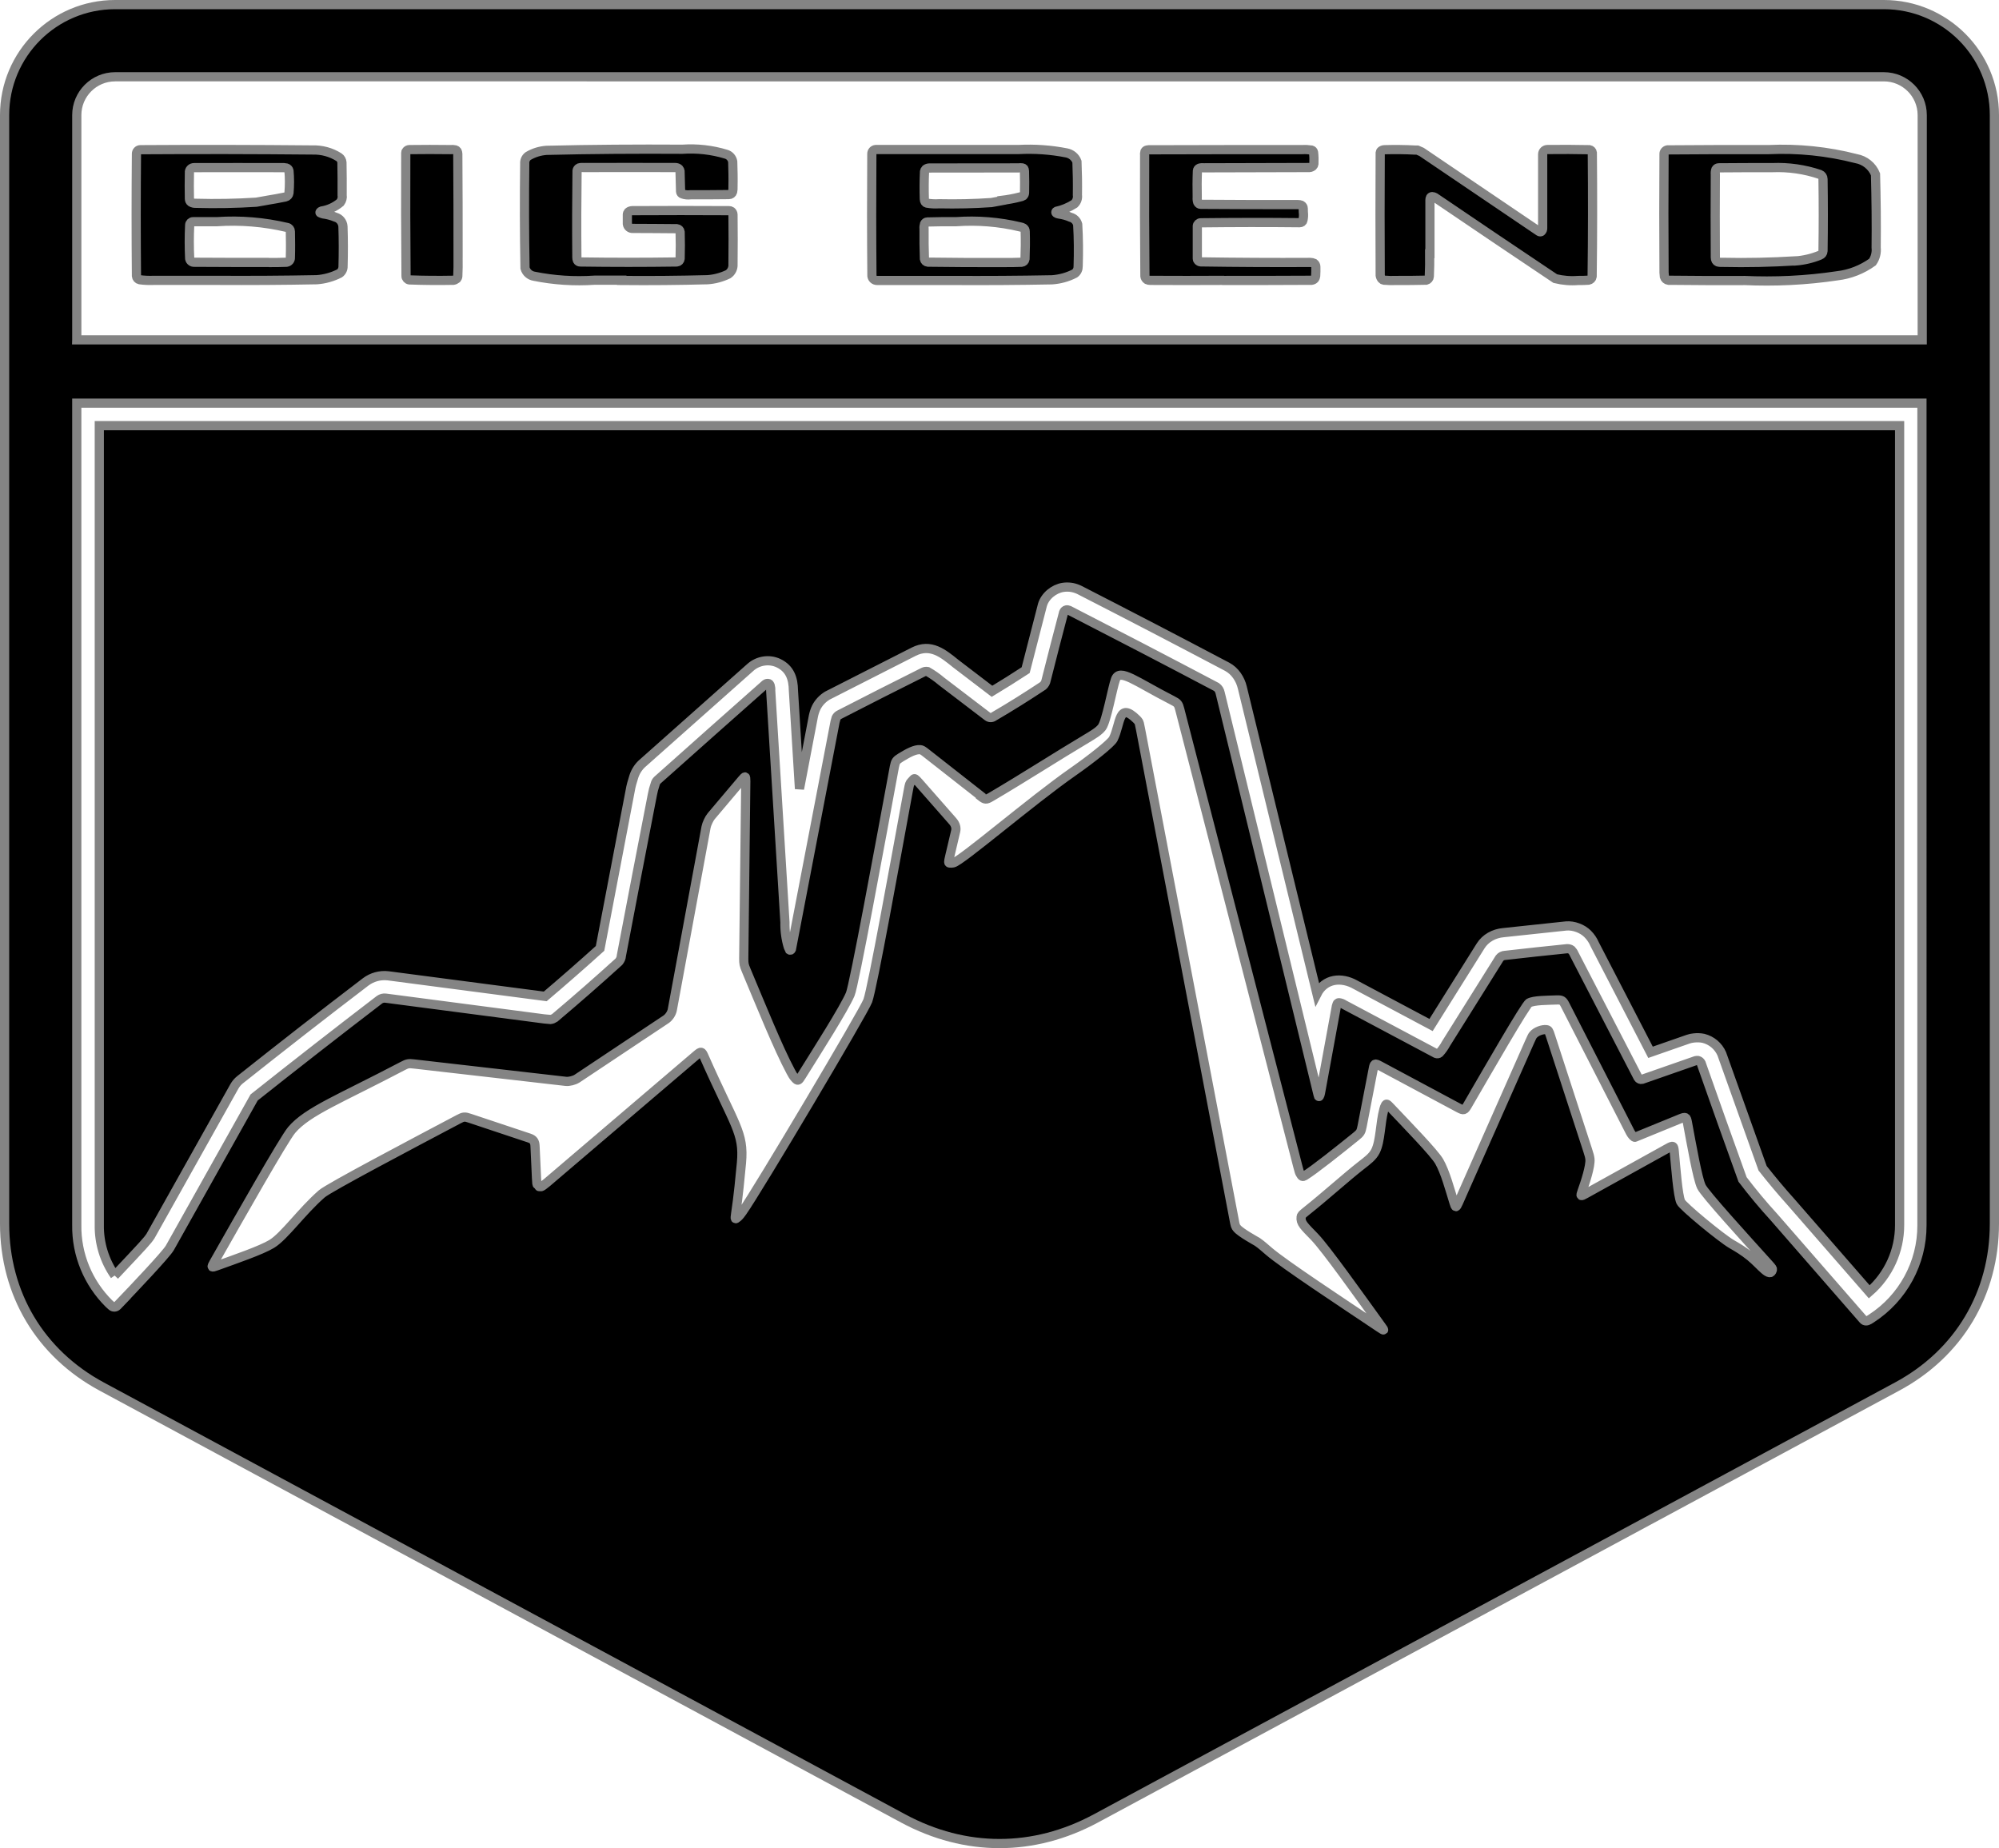 <?xml version="1.0" encoding="UTF-8"?><svg xmlns="http://www.w3.org/2000/svg" viewBox="0 0 217.41 201"><defs><style>.d{fill-rule:evenodd;stroke:#848484;}</style></defs><g id="a"/><g id="b"><g id="c"><path class="d" d="M12.52,.5H204.89c6.64,0,12.02,5.38,12.02,12.02v120.55c0,7.62-3.87,14.11-10.58,17.72l-87.15,46.97c-6.76,3.64-14.19,3.64-20.95,0L11.08,150.8c-6.71-3.61-10.58-10.1-10.58-17.72V12.52C.5,5.88,5.88,.5,12.52,.5Zm.48,141.24c1.41-1.47,5.05-5.3,5.47-6.03l9.17-16.36c4.51-3.58,9.05-7.12,13.62-10.62,.2-.15,.44-.21,.68-.18l17.26,2.26,.68,.06c.17-.02,.32-.09,.46-.18,2.36-1.99,4.69-4.03,6.97-6.1,.16-.19,.26-.42,.27-.66,1.11-5.84,2.23-11.67,3.37-17.5,.07-.39,.17-.77,.3-1.14,.04-.17,.12-.32,.24-.44,3.91-3.49,7.83-6.97,11.75-10.44,.1-.08,.24-.11,.36-.07,.08,.04,.13,.1,.16,.19,.05,.19,.08,.38,.06,.57l1.55,25.2c-.02,.91,.1,1.81,.36,2.68l.15,.33s.06,.04,.09,.03c.05-.02,.08-.06,.1-.1l4.75-24.74,.12-.43c.07-.13,.17-.25,.3-.32,3.06-1.58,6.13-3.13,9.21-4.67,.13-.06,.28-.08,.43-.05,.54,.31,1.05,.67,1.52,1.07l5.02,3.83c.2,.15,.47,.14,.67-.01,1.82-1.06,3.6-2.18,5.35-3.34,.18-.16,.3-.38,.34-.62,.62-2.46,1.25-4.91,1.9-7.36,.05-.13,.15-.24,.29-.27,.1-.02,.2,0,.3,.04,5.36,2.75,10.71,5.53,16.03,8.34,.21,.15,.35,.38,.4,.63l10.65,43.7,.06,.19s.02,.02,.04,.02c.01,0,.03,0,.04-.02,.06-.11,.1-.22,.12-.35l1.69-9.21c.02-.15,.05-.31,.11-.45l.05-.1c.05-.05,.12-.08,.18-.07,.19,.02,.38,.09,.54,.2l10,5.32c.12,.05,.26,.03,.36-.05,.29-.31,.53-.66,.73-1.03l5.82-9.29c.14-.18,.36-.29,.59-.3,2.26-.26,4.51-.5,6.77-.73,.16,0,.33,.04,.46,.14,.12,.13,.22,.27,.29,.44l6.96,13.45c.09,.15,.26,.22,.43,.18l5.82-2.03c.08-.02,.17-.03,.26-.02,.15,.04,.27,.14,.34,.28,1.48,4.23,2.99,8.44,4.51,12.66,1.08,1.42,2.22,2.79,3.43,4.11l9.7,11.13c.16,.19,.41,.17,.62,.04,.15-.09,.27-.17,.27-.17,3.41-2.21,5.5-6.02,5.49-10.13V43.84H8.35v89.36c-.05,3.26,1.25,6.33,3.49,8.56l.3,.27c.17,.16,.44,.15,.61-.02l.26-.27Zm-.53-3.02c3.24-3.44,3.56-3.78,3.9-4.3l9.12-16.27c.16-.28,.36-.52,.61-.72,4.52-3.59,9.07-7.14,13.66-10.64,.7-.53,1.57-.77,2.45-.67l17.09,2.24c2.01-1.71,4-3.45,5.96-5.22l3.28-17.16c.08-.48,.21-.95,.36-1.41,.16-.56,.46-1.07,.87-1.47l11.85-10.53c.82-.73,2.04-.93,3.05-.45,1.27,.61,1.6,1.71,1.62,2.95l.66,10.72,1.52-7.94c.07-.32,.17-.63,.31-.92,.27-.53,.69-.97,1.2-1.28l9.38-4.77c1.87-.95,3.21,.18,4.6,1.3l3.93,3c1.23-.74,2.45-1.51,3.66-2.3l1.83-7.11c.29-.97,1.26-1.74,2.23-1.89,.56-.09,1.14-.01,1.66,.22,.04,.02,.09,.04,.13,.06,5.37,2.75,10.72,5.53,16.06,8.35,.85,.45,1.43,1.33,1.65,2.25l8.12,33.32c.84-1.66,2.65-1.87,4.2-.98l8.21,4.37,5.39-8.6c.53-.85,1.47-1.35,2.45-1.44l6.86-.73c.82-.07,1.76,.29,2.33,.86,.32,.32,.58,.7,.76,1.12l6.08,11.76,4.1-1.43c.2-.07,.4-.11,.61-.13,.35-.04,.7-.03,1.04,.04,.89,.22,1.63,.84,2,1.69l4.44,12.44c.99,1.26,2.03,2.5,3.1,3.69l8.5,9.75c2.1-1.83,3.3-4.47,3.3-7.26V46.29H10.8v86.94c-.03,1.96,.56,3.88,1.68,5.48ZM8.35,36.96H209.06V12.52c0-2.3-1.87-4.17-4.17-4.17H12.52c-2.3,0-4.17,1.87-4.17,4.17v24.43Zm15.2-6.47c3.63,.02,7.27,0,10.9-.07,.86-.06,1.71-.3,2.48-.69,.25-.18,.39-.47,.38-.78,.04-1.44,.04-2.88-.01-4.32-.03-.47-.35-.88-.81-1.01-.43-.18-.89-.3-1.35-.36-.11-.03-.22-.07-.32-.12-.01,0-.02-.02-.02-.04,0-.01,0-.03,.01-.04,.04-.05,.1-.09,.16-.11,.75-.12,1.46-.44,2.04-.93,.17-.23,.25-.52,.2-.81,.01-1.18,0-2.37-.02-3.55-.02-.22-.13-.43-.32-.56-.86-.55-1.87-.82-2.89-.79-6.24-.06-12.47-.07-18.71-.03-.25,0-.44,.21-.43,.46-.04,4.43-.04,8.85,0,13.28,.02,.2,.16,.36,.35,.4,.5,.07,1.01,.09,1.52,.07h6.81Zm26.27-2.44c0-3.78,0-7.55-.03-11.33,0-.1-.03-.2-.08-.29-.04-.06-.11-.11-.18-.13-.18-.04-.37-.05-.55-.03-1.49-.02-2.97-.02-4.46,0-.12,0-.23,.06-.31,.15-.05,.05-.08,.11-.08,.18-.02,4.48-.01,8.95,.03,13.43,0,.2,.16,.38,.36,.41,1.6,.06,3.2,.07,4.79,.04,.13-.02,.26-.08,.36-.16,.06-.08,.11-.17,.12-.27,.03-.67,.04-1.33,.03-2h0Zm17.8,2.45c3.11,.03,6.21,0,9.32-.08,.78-.05,1.55-.26,2.26-.6,.35-.24,.55-.65,.52-1.08,.02-1.8,.02-3.6,0-5.4,0-.14-.07-.27-.18-.36-.07-.05-.16-.07-.25-.07-3.5-.02-7-.02-10.51,0-.16,0-.32,.05-.45,.16-.06,.08-.1,.17-.1,.26,0,.34,0,.68,0,1.02,.04,.3,.3,.51,.59,.49,1.6,0,3.2,.02,4.8,.03,.18,.02,.33,.16,.35,.34,.03,.98,.03,1.96,0,2.93-.02,.18-.16,.33-.35,.35-3.51,.05-7.01,.05-10.52,0-.12,0-.24-.06-.3-.17-.04-.1-.06-.21-.06-.32-.03-3.15-.02-6.29,.02-9.44,.02-.13,.1-.24,.22-.3,.18-.05,.36-.06,.55-.04,3.31-.01,6.62-.01,9.92,0,.15,0,.29,.05,.4,.15,.06,.07,.09,.15,.11,.24,.02,.74,.04,1.49,.06,2.23,.01,.12,.09,.22,.2,.25,.28,.1,.59,.13,.89,.09,1.39,0,2.78,0,4.17-.02,.19,0,.35-.12,.4-.3,.04-.19,.05-.38,.04-.58,.02-.9,0-1.81-.03-2.71-.07-.38-.35-.7-.72-.8-1.54-.47-3.16-.65-4.76-.54-4.92-.03-9.84,0-14.77,.12-.71,.05-1.39,.26-2,.62-.26,.19-.4,.51-.37,.83-.05,3.79-.04,7.57,.03,11.36,.13,.46,.51,.8,.98,.88,2.17,.44,4.38,.58,6.59,.43h2.95Zm35.89,0c3.63,.02,7.27,0,10.9-.07,.87-.06,1.71-.29,2.48-.69,.25-.18,.38-.48,.37-.79,.05-1.51,.04-3.03-.05-4.54-.1-.38-.39-.68-.77-.78-.41-.18-.85-.3-1.3-.36-.09-.01-.18-.04-.25-.09-.04-.02-.06-.06-.06-.1,0-.04,.03-.08,.07-.1,.69-.15,1.35-.43,1.95-.81,.26-.25,.38-.6,.33-.96,.02-1.21,0-2.42-.05-3.63-.18-.49-.61-.85-1.13-.95-1.72-.34-3.47-.46-5.22-.37h-15.54c-.25,.02-.43,.24-.42,.48-.03,4.43-.03,8.85,.01,13.28,.04,.28,.28,.48,.56,.48h8.12Zm29.53,0c3.21,0,6.42,0,9.62-.02,.13-.02,.25-.08,.33-.18,.05-.08,.09-.17,.1-.27,.02-.34,.03-.68,.02-1.02,0-.15-.07-.29-.19-.38-.13-.06-.27-.09-.42-.09-3.97,.02-7.95,0-11.92-.06-.11-.01-.22-.07-.29-.16-.05-.05-.07-.12-.07-.18,0-1.19,0-2.38,0-3.57,.02-.19,.18-.34,.37-.34,3.59-.04,7.18-.05,10.77-.01,.17,0,.32-.1,.35-.27,.06-.29,.08-.59,.04-.88,0-.14,0-.27-.01-.41,0-.15-.09-.28-.22-.35-.11-.04-.23-.06-.35-.06-3.53,0-7.06,0-10.59-.03-.13,0-.25-.09-.31-.21-.06-.18-.08-.37-.06-.56-.02-.96-.02-1.91,.02-2.87,.01-.13,.09-.24,.21-.29,.18-.05,.36-.06,.55-.04l11.43-.03c.14-.01,.26-.07,.37-.16,.06-.06,.1-.14,.11-.23,.02-.42,.01-.85-.04-1.27-.02-.12-.11-.21-.22-.24-.33-.05-.66-.07-.99-.05-5.58,0-11.16,0-16.74,.02-.09,0-.18,.03-.26,.06-.06,.03-.1,.08-.13,.14-.04,.15-.05,.3-.03,.45-.02,4.37-.01,8.74,.03,13.1,.02,.15,.1,.29,.24,.38,.11,.05,.22,.07,.34,.07,2.64,.01,5.28,.02,7.92,0h0Zm22.48-2.91v-5.84c0-.09,.02-.19,.06-.27,.04-.06,.11-.1,.19-.1,.1,0,.2,.04,.29,.09,4.35,2.96,8.72,5.9,13.09,8.83,.82,.2,1.66,.27,2.5,.2,.37,0,.75,0,1.12-.03,.2-.04,.36-.19,.39-.39,.06-4.49,.06-8.98,.02-13.48-.02-.16-.15-.29-.31-.32-1.52-.03-3.05-.04-4.57-.02-.28,0-.51,.22-.52,.5v8.06c0,.13-.04,.26-.14,.35-.03,.02-.06,.04-.1,.04-.05,0-.1,0-.14-.03l-12.79-8.66-.46-.2h-.23c-1.11-.06-2.23-.07-3.34-.04-.13,0-.26,.05-.37,.13-.06,.05-.09,.13-.1,.2-.03,4.45-.02,8.9,0,13.35,.02,.14,.09,.28,.18,.39,.06,.07,.14,.11,.22,.12,.45,.04,.9,.05,1.35,.03,1.09,0,2.18,0,3.26-.03,.18-.05,.32-.21,.33-.4,.04-.83,.05-1.66,.04-2.48h0Zm34.08,2.91c3.42,.16,6.84,0,10.23-.51,1.38-.16,2.69-.68,3.82-1.49,.32-.46,.46-1.02,.4-1.58,.03-2.65,0-5.31-.07-7.96-.36-.9-1.16-1.54-2.11-1.71-3.11-.8-6.32-1.13-9.53-.98-3.66-.01-7.33,0-10.99,.03-.22,.04-.39,.24-.37,.46-.03,4.29-.03,8.58,0,12.88l.04,.46c.06,.2,.23,.35,.44,.38h.22c2.65,.03,5.29,.04,7.94,.03h0Zm-160.36-1.95c.64,0,1.29,0,1.93-.03,.25-.04,.43-.26,.41-.51,.03-.95,.02-1.9,0-2.85,0-.2-.14-.38-.34-.42-2.51-.59-5.09-.81-7.67-.63-.86,0-1.72,0-2.58,0-.19,0-.35,.16-.36,.35-.06,1.23-.06,2.46,0,3.68,.05,.24,.27,.4,.51,.38,2.71,.02,5.41,.02,8.12,.02h0Zm79.95,0c.64,0,1.29,0,1.93-.03,.19-.02,.33-.16,.36-.35,.04-1,.05-2.01,.02-3.01,0-.14-.07-.28-.19-.36-.1-.06-.22-.1-.34-.12-2.29-.55-4.66-.74-7.01-.57-1.04-.01-2.07,0-3.11,.03-.13,0-.24,.09-.3,.21-.05,.18-.07,.36-.05,.55-.01,1.09,0,2.18,.04,3.27,.03,.18,.18,.32,.37,.34,2.76,.04,5.51,.05,8.27,.04h0Zm86.09-.17c.91-.07,1.81-.28,2.66-.63,.19-.07,.32-.24,.33-.45,.04-2.61,.04-5.22,0-7.83,0-.22-.14-.42-.34-.5-1.66-.56-3.41-.81-5.16-.74-1.95,0-3.89,0-5.84,.02-.13,0-.25,.07-.31,.18-.06,.18-.08,.36-.06,.55-.02,3.01-.02,6.03,0,9.04,0,.11,.03,.22,.08,.31,.04,.07,.1,.12,.17,.15,.17,.05,.35,.06,.53,.05,2.64,.06,5.29,0,7.93-.16h0ZM29,21.79c.68-.11,1.36-.23,2.04-.37,.21-.05,.36-.22,.39-.43,.07-.81,.07-1.61,0-2.42-.03-.14-.14-.26-.27-.3-.19-.04-.38-.05-.57-.04-3.16-.01-6.31,0-9.47,0-.15,0-.29,.05-.39,.16-.1,.11-.15,.25-.13,.4-.02,.95-.02,1.89,0,2.84,0,.14,.06,.27,.17,.35,.16,.1,.35,.14,.54,.13,2.19,.06,4.38,.02,6.57-.12,.38-.06,.76-.13,1.14-.2h0Zm79.96,0c.66-.08,1.32-.2,1.97-.37,.13-.02,.25-.06,.36-.13,.09-.09,.14-.22,.14-.34,.02-.79,.01-1.58-.01-2.36,0-.09-.03-.17-.07-.24-.03-.05-.09-.08-.15-.09-.15-.02-.3-.02-.45,0-3.23,0-6.46,0-9.68,.01-.14,0-.28,.05-.4,.14-.06,.06-.1,.15-.12,.24-.05,1-.05,2.01-.02,3.02,0,.1,.03,.2,.08,.28,.04,.07,.11,.12,.19,.14,.44,.08,.9,.1,1.35,.07,1.89,.04,3.79,0,5.67-.13,.38-.07,.76-.14,1.14-.21h0Zm-2.3,64.76l-5.84-4.58c-.48-.38-.56-.42-.73-.44-.56-.06-1.32,.36-2.11,.84-.52,.32-.59,.43-.71,1.03-1.53,8.26-4.38,23.77-4.8,24.73-.71,1.63-3.48,5.97-5.31,8.9-.32,.52-.39,.55-.67,.25-.21-.22-.35-.47-.49-.74-1.37-2.55-3.29-7.32-4.85-11.03-.24-.57-.26-.7-.26-1.31l.22-19.24c0-.59-.04-.61-.43-.14l-3.33,3.94c-.22,.26-.5,.86-.56,1.19l-3.67,19.86c-.07,.39-.36,.83-.69,1.05l-9.67,6.44c-.31,.2-.87,.34-1.22,.3l-16.5-1.89c-.61-.07-.74-.05-1.28,.24-6.69,3.52-10.33,4.9-12.05,6.95-.88,1.06-5.7,9.57-8.45,14.41-.3,.53-.27,.57,.3,.36,2.02-.73,4.83-1.69,5.99-2.39,1.39-.85,3.25-3.53,5.45-5.45,.8-.69,9.88-5.47,14.87-8.11,.54-.29,.67-.3,1.25-.1l6.45,2.15c.44,.15,.6,.37,.62,.88l.16,3.49c.03,.6,.04,.68,.09,.68h.11c.05,0,.06,0,.06,.06v.11c0,.05,0,.06,.09,.06h.15c.07,0,.35-.2,.62-.43l16.31-13.91c.47-.4,.55-.38,.79,.18,3.36,7.6,4.36,8.26,4.07,11.57-.13,1.39-.35,3.7-.63,5.53-.09,.61-.07,.65,.21,.41,.21-.18,.37-.4,.53-.63,1.6-2.25,13.24-21.83,13.63-22.94,.51-1.42,3.01-15.29,4.42-22.95,.11-.6,.14-.69,.31-.87l.25-.27c.11-.12,.17-.08,.58,.38l3.68,4.19c.29,.33,.4,.71,.32,1.07l-.66,2.8c-.14,.6-.14,.67,.03,.68,.12,.01,.24,0,.36-.02,.82-.14,8.54-6.78,13.05-9.92,1.89-1.32,4.11-3.07,4.36-3.56,.82-1.66,.54-4.1,2.54-2.13,.08,.08,.15,.16,.21,.25,.07,.13,.1,.21,.21,.81l10.19,53.4c.11,.6,.14,.69,.3,.88,.38,.48,2.11,1.42,2.22,1.49,.46,.32,.84,.67,1.25,1.02,1.61,1.39,8.01,5.61,12.07,8.33,.51,.34,.53,.32,.17-.17-2.37-3.28-6.01-8.41-7.27-9.72-1.13-1.17-1.54-1.51-1.46-2.17,.02-.18,.08-.24,.56-.63,2.02-1.6,4.36-3.72,5.94-4.95,.7-.55,1.27-.95,1.59-1.59,.55-1.1,.5-3.01,.91-4.54,.04-.16,.09-.31,.17-.45,.11-.19,.17-.16,.59,.29,1.8,1.9,4.74,4.92,5.26,5.84,.66,1.16,1.13,2.95,1.6,4.46,.18,.59,.23,.59,.48,.03l7.75-17.5c.25-.56,.29-.64,.38-.75,.33-.41,1.04-.63,1.43-.58,.23,.03,.27,.09,.46,.68l4.04,12.42c.19,.58,.21,.68,.25,.97,.08,.73-.51,2.55-.85,3.48-.21,.58-.17,.61,.36,.31l9-4.99c.54-.3,.6-.26,.66,.35,.17,1.84,.39,4.81,.71,5.51,.22,.48,4.35,3.9,5.53,4.59,.66,.38,1.32,.77,2.04,1.36,1.13,.92,2.14,2.39,2.39,1.44,.03-.12-.01-.19-.42-.64-2.49-2.76-6.94-7.64-7.3-8.41-.43-.9-1.08-4.64-1.52-6.98-.11-.6-.19-.64-.76-.41l-4.94,2.02c-.1,.04-.35-.23-.51-.53l-7.07-13.82c-.28-.55-.38-.6-.99-.58-.99,.04-2.43,.03-2.95,.32-.39,.21-4.53,7.41-6.71,11.16-.31,.53-.4,.56-.94,.27l-8.61-4.61c-.51-.27-.58-.24-.68,.31l-1.22,6.29c-.12,.6-.18,.71-.66,1.1-1.83,1.48-4.55,3.65-5.6,4.29-.2,.12-.3,.09-.48-.24-.08-.15-.11-.23-.26-.82l-12.83-49.67c-.15-.59-.23-.69-.78-.97-4.05-2.07-5.75-3.53-6.21-2.3-.34,.92-.98,4.56-1.48,5.22-.33,.44-1,.83-1.7,1.25-3.19,1.9-6.88,4.28-10.37,6.33-.53,.31-.64,.3-1.12-.08Z"/></g></g></svg>